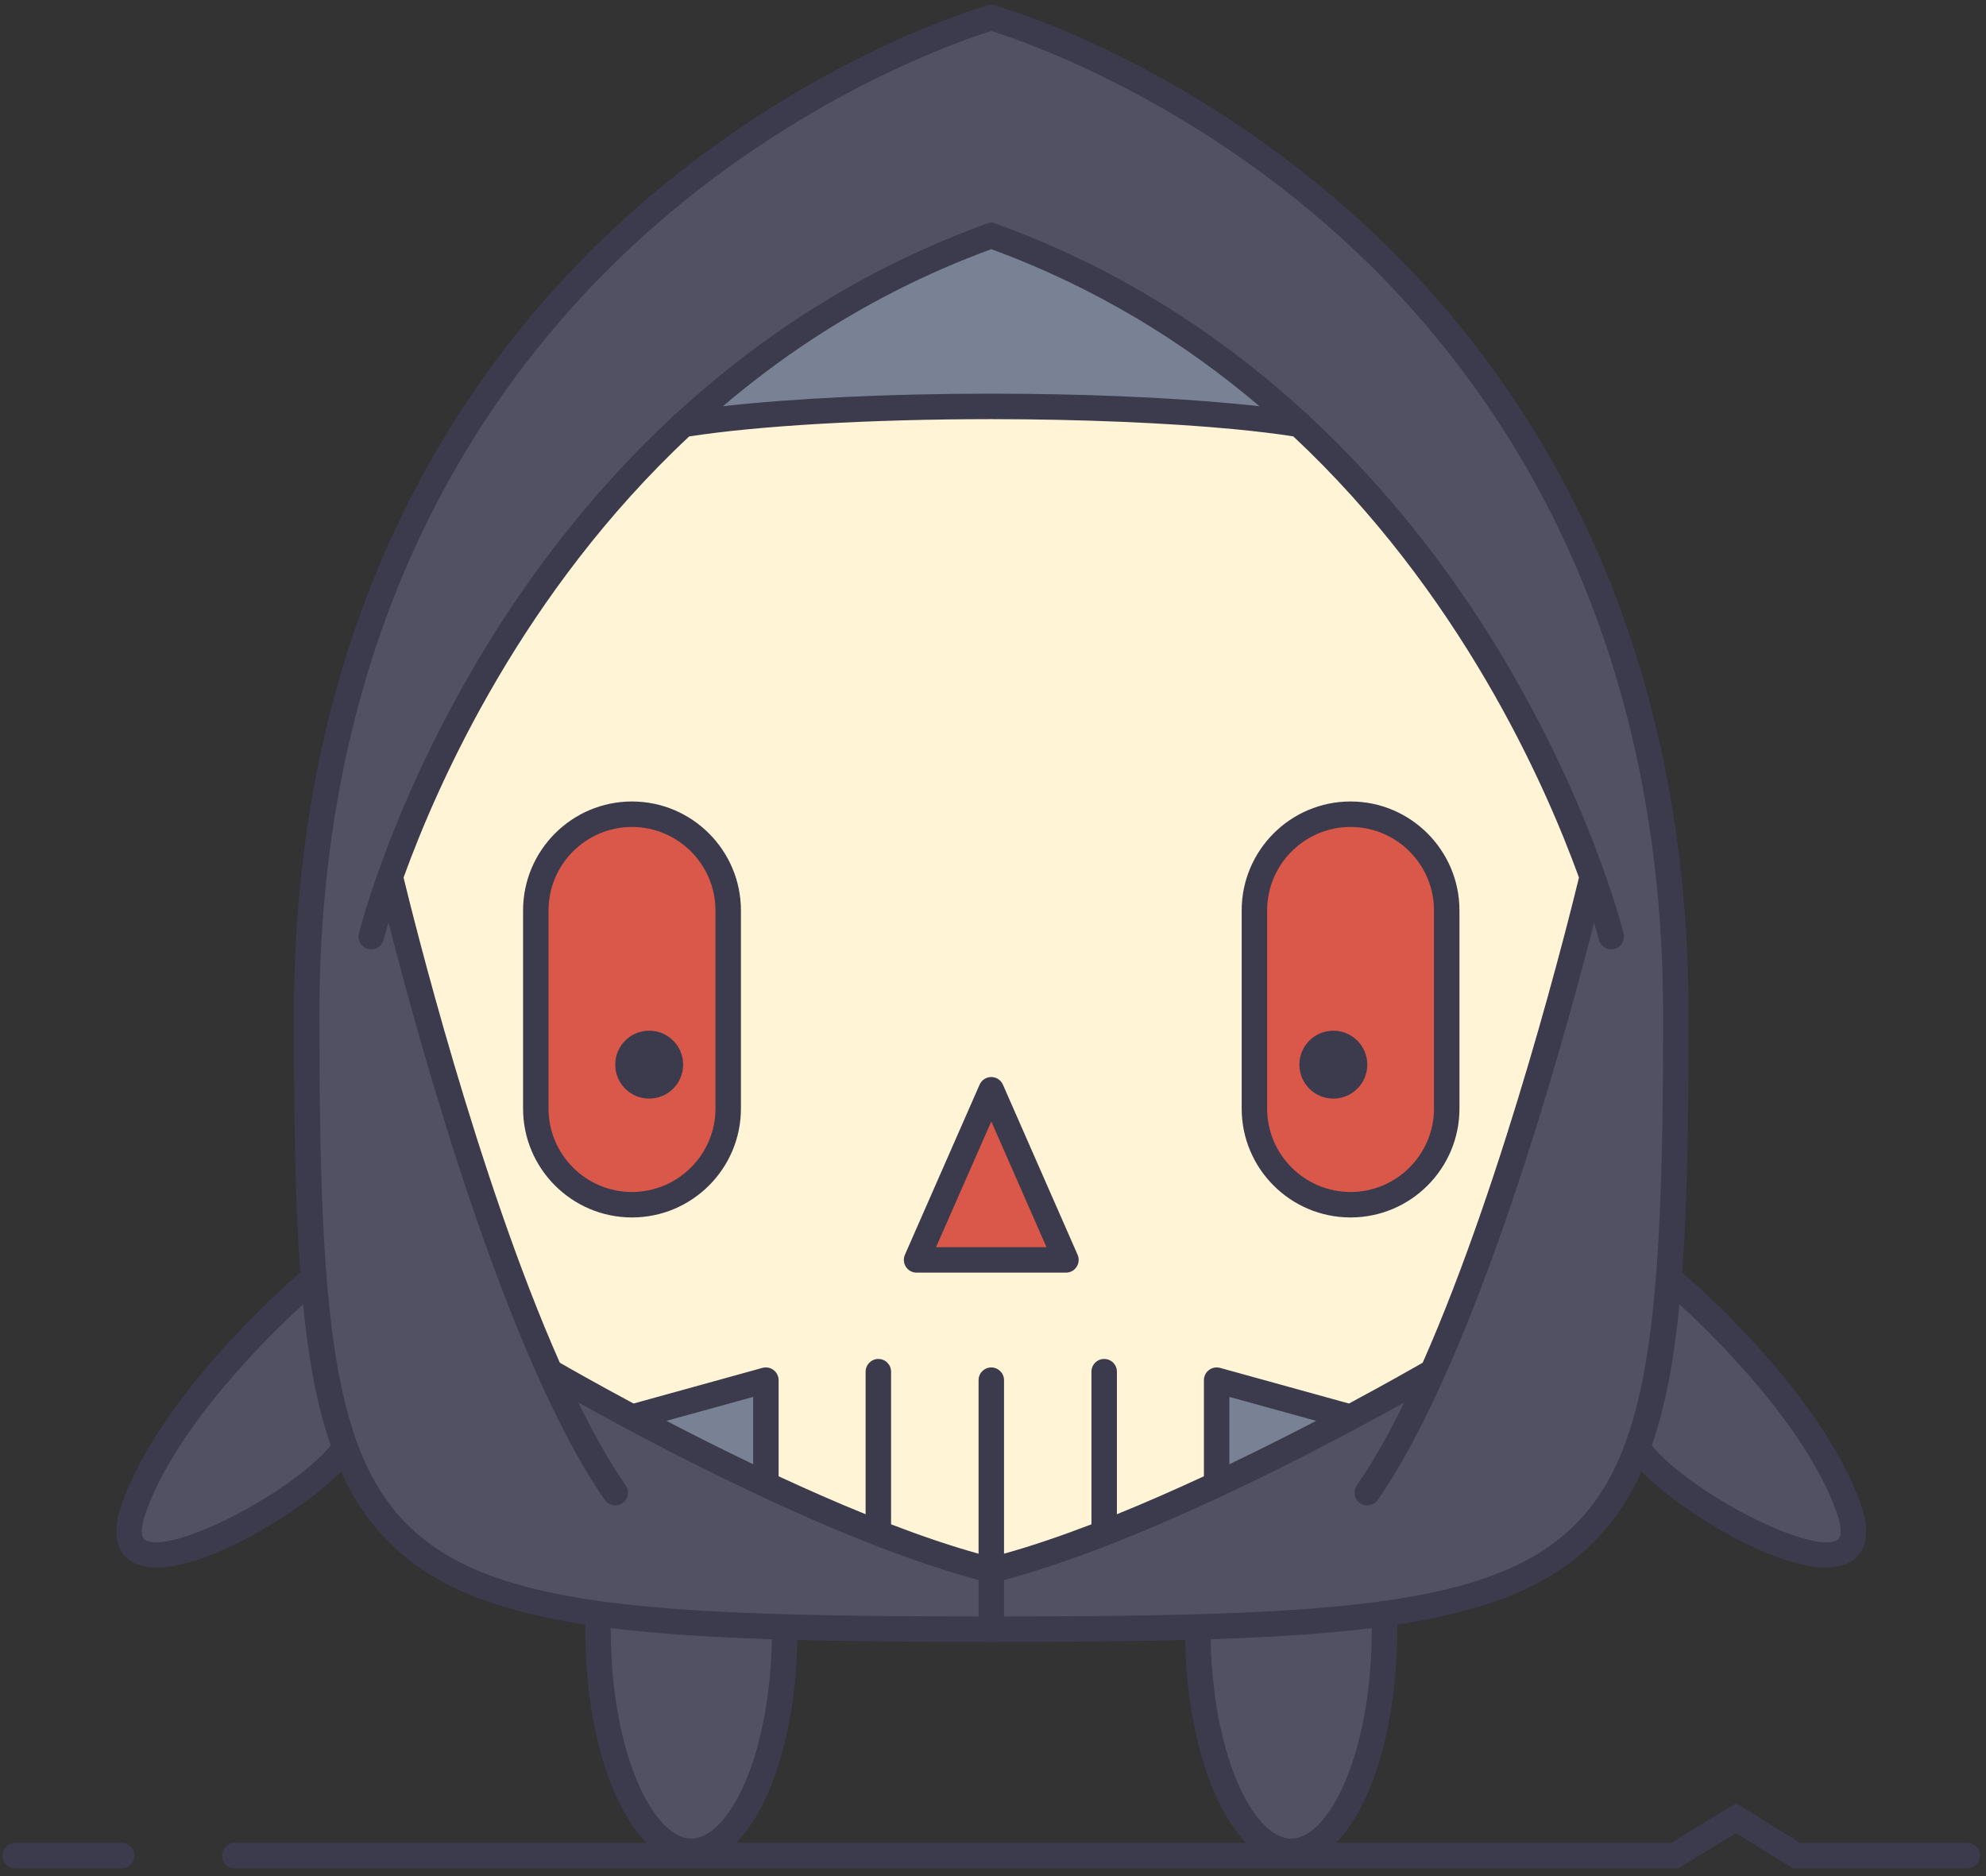 <?xml version="1.0" encoding="UTF-8" standalone="no"?>
<svg width="234px" height="221px" viewBox="0 0 234 221" version="1.1" xmlns="http://www.w3.org/2000/svg" xmlns:xlink="http://www.w3.org/1999/xlink">
    <rect x="0" y="0" width="234" height="221" fill="#333333" stroke="none"/>
    <!-- Generator: Sketch 39.1 (31720) - http://www.bohemiancoding.com/sketch -->
    <title>Slice 1</title>
    <desc>Created with Sketch.</desc>
    <defs></defs>
    <g id="Page-1" stroke="none" stroke-width="1" fill="none" fill-rule="evenodd">
        <path d="M74.46,94.913 C67.661,94.913 62.13,100.448 62.13,107.252 L62.13,130.583 C62.13,137.381 67.661,142.913 74.46,142.913 C81.265,142.913 86.8,137.381 86.8,130.583 L86.8,107.252 C86.8,100.448 81.265,94.913 74.46,94.913 L74.46,94.913 Z M159.13,94.913 C152.33,94.913 146.8,100.448 146.8,107.252 L146.8,130.583 C146.8,137.381 152.33,142.913 159.13,142.913 C165.93,142.913 171.46,137.381 171.46,130.583 L171.46,107.252 C171.46,100.448 165.93,94.913 159.13,94.913 L159.13,94.913 Z M116.8,127.373 C116.399,127.373 116.037,127.608 115.878,127.973 L107.078,148.014 C106.944,148.321 106.974,148.682 107.156,148.956 C107.344,149.244 107.654,149.413 107.99,149.413 L125.6,149.413 C125.94,149.413 126.25,149.242 126.43,148.967 C126.62,148.682 126.65,148.321 126.51,148.012 L117.712,127.974 C117.553,127.608 117.194,127.373 116.8,127.373 L116.8,127.373 Z M117.8,162.583 C117.8,162.031 117.352,161.583 116.8,161.583 C116.248,161.583 115.8,162.031 115.8,162.583 L115.8,183.68 L115.166,183.504 C112.081,182.649 108.597,181.48 104.812,180.03 L104.49,179.907 L104.49,161.583 C104.49,161.031 104.042,160.583 103.49,160.583 C102.938,160.583 102.49,161.031 102.49,161.583 L102.49,179.114 L101.803,178.836 C98.672,177.572 95.312,176.106 91.53,174.357 L91.24,174.222 L91.24,162.583 C91.24,162.273 91.094,161.977 90.848,161.791 C90.673,161.654 90.458,161.581 90.235,161.581 C90.145,161.581 90.056,161.592 89.969,161.616 L74.591,165.868 L74.414,165.773 C69.547,163.164 66.31,161.302 65.71,160.956 L65.568,160.875 L65.503,160.725 C55.691,138.589 47.918,107.017 47.063,103.49 L47.028,103.344 L47.08,103.203 C51.287,91.587 61.271,69.367 80.858,51.047 L80.971,50.942 L81.123,50.918 C89.278,49.647 102.611,48.882 116.79,48.873 C127.29,48.882 137.46,49.302 145.43,50.054 C148.18,50.32 150.48,50.599 152.46,50.909 L152.61,50.933 L152.72,51.038 C172.31,69.37 182.3,91.589 186.51,103.203 L186.56,103.344 L186.53,103.491 C185.13,109.247 177.68,139.061 168.09,160.725 L168.02,160.875 L167.88,160.956 C167.28,161.303 164.03,163.17 159.18,165.773 L159,165.868 L143.62,161.614 C143.53,161.592 143.45,161.581 143.35,161.581 C143.13,161.581 142.92,161.653 142.75,161.786 C142.5,161.977 142.35,162.273 142.35,162.583 L142.35,174.222 L142.06,174.357 C138.28,176.106 134.92,177.572 131.79,178.836 L131.1,179.114 L131.1,161.583 C131.1,161.031 130.65,160.583 130.1,160.583 C129.55,160.583 129.1,161.031 129.1,161.583 L129.1,179.907 L128.78,180.03 C125,181.477 121.52,182.646 118.434,183.504 L117.8,183.681 L117.8,162.583 L117.8,162.583 Z" id="Fill-64" fill="#FFF4D6"></path>
        <path d="M148.34,48.349 C147.47,48.25 146.56,48.16 145.62,48.071 C137.55,47.298 127.31,46.873 116.79,46.873 C105.063,46.873 93.562,47.411 85.235,48.349 L83.606,48.533 L84.855,47.471 C88.272,44.568 91.839,41.894 95.456,39.525 C102.087,35.181 109.21,31.6 116.628,28.882 L116.8,28.82 L116.972,28.882 C128.5,33.107 139.18,39.361 148.72,47.471 L149.97,48.534 L148.34,48.349 L148.34,48.349 Z M88.524,172.934 C85.197,171.343 81.753,169.621 78.288,167.816 L77.161,167.229 L89.24,163.896 L89.24,173.276 L88.524,172.934 L88.524,172.934 Z M144.35,163.896 L156.43,167.229 L155.3,167.816 C151.85,169.615 148.41,171.336 145.07,172.934 L144.35,173.276 L144.35,163.896 L144.35,163.896 Z" id="Fill-65" fill="#788294"></path>
        <path d="M76.49,121.913 C74.561,121.913 72.99,123.483 72.99,125.413 C72.99,127.342 74.561,128.913 76.49,128.913 C78.42,128.913 79.99,127.342 79.99,125.413 C79.99,123.483 78.42,121.913 76.49,121.913 L76.49,121.913 Z M74.46,140.913 C68.764,140.913 64.13,136.279 64.13,130.583 L64.13,107.252 C64.13,101.551 68.764,96.913 74.46,96.913 C80.161,96.913 84.8,101.551 84.8,107.252 L84.8,130.583 C84.8,136.279 80.161,140.913 74.46,140.913 L74.46,140.913 Z M157.1,121.913 C155.17,121.913 153.6,123.483 153.6,125.413 C153.6,127.342 155.17,128.913 157.1,128.913 C159.03,128.913 160.6,127.342 160.6,125.413 C160.6,123.483 159.03,121.913 157.1,121.913 L157.1,121.913 Z M159.13,140.913 C153.43,140.913 148.8,136.279 148.8,130.583 L148.8,107.252 C148.8,101.551 153.43,96.913 159.13,96.913 C164.83,96.913 169.46,101.551 169.46,107.252 L169.46,130.583 C169.46,136.279 164.83,140.913 159.13,140.913 L159.13,140.913 Z M109.524,147.413 L116.8,130.859 L124.07,147.413 L109.524,147.413 L109.524,147.413 Z" id="Fill-66" fill="#D95849"></path>
        <path d="M18.411,182.185 C17.81,182.185 17.311,182.084 16.93,181.886 C15.796,181.293 16.201,179.403 16.74,177.921 C20.395,167.723 30.987,157.287 35.372,153.273 L36.111,152.597 L36.208,153.594 C36.861,160.33 37.919,165.731 39.442,170.109 L39.534,170.374 L39.355,170.59 C35.254,175.575 23.313,182.185 18.411,182.185 L18.411,182.185 L18.411,182.185 Z M215.18,182.185 C210.29,182.185 198.35,175.576 194.23,170.591 L194.05,170.374 L194.15,170.108 C195.67,165.768 196.72,160.367 197.38,153.594 L197.48,152.597 L198.22,153.273 C202.6,157.287 213.2,167.723 216.85,177.923 C217.39,179.402 217.8,181.292 216.66,181.886 C216.28,182.085 215.78,182.185 215.18,182.185 L215.18,182.185 Z M117.8,185.738 L118.171,185.639 C134.85,181.203 156.63,169.564 165.22,164.766 L166.61,163.985 L165.91,165.423 C163.98,169.353 162.09,172.663 160.28,175.257 C160.12,175.479 160.07,175.745 160.11,176.007 C160.16,176.271 160.31,176.5 160.52,176.652 C160.7,176.77 160.89,176.833 161.1,176.833 C161.43,176.833 161.74,176.674 161.92,176.409 C173.51,159.728 183.55,123.403 187.34,108.559 L187.78,106.814 L188.3,108.539 C188.63,109.646 188.86,110.494 188.88,110.613 C188.99,111.023 189.39,111.337 189.85,111.337 C189.93,111.337 190.01,111.328 190.09,111.307 C190.62,111.173 190.95,110.629 190.81,110.093 C190.78,109.936 187,94.583 175.82,76.324 C169.63,66.208 162.31,57.193 154.08,49.529 C153.92,49.327 153.8,49.216 153.68,49.145 L153.63,49.118 L153.59,49.081 C142.76,39.118 130.5,31.625 117.131,26.813 L116.798,26.693 L116.456,26.814 C108.727,29.601 101.299,33.314 94.385,37.85 C89.374,41.131 84.538,44.91 80.009,49.081 L79.964,49.122 L79.911,49.15 C79.786,49.219 79.669,49.325 79.575,49.456 C71.281,57.193 63.965,66.208 57.767,76.325 C46.831,94.193 42.936,109.453 42.775,110.093 C42.642,110.629 42.967,111.173 43.501,111.307 C43.569,111.325 43.646,111.333 43.74,111.333 C44.202,111.333 44.604,111.02 44.715,110.572 C44.727,110.488 44.963,109.632 45.302,108.526 L45.825,106.818 L46.265,108.549 C50.031,123.378 60.046,159.676 71.67,176.408 C71.854,176.674 72.161,176.833 72.49,176.833 C72.695,176.833 72.895,176.77 73.065,176.652 C73.284,176.5 73.432,176.271 73.478,176.007 C73.524,175.745 73.466,175.479 73.312,175.26 C71.49,172.643 69.6,169.334 67.69,165.422 L66.99,163.987 L68.384,164.766 C76.756,169.447 98.023,180.829 114.643,185.42 C114.889,185.494 115.117,185.555 115.345,185.617 L115.714,185.716 L115.8,186.123 L115.8,190.913 L115.3,190.913 C98.47,190.903 85.146,190.677 74.828,189.61 C70.054,189.112 66.073,188.457 62.659,187.608 C56.565,186.097 52.106,183.958 48.628,180.876 C38.728,172.101 37.13,155.621 37.13,119.583 C37.13,70.951 58.823,41.874 77.021,26.045 C95.543,9.935 114.548,3.819 116.653,3.174 L116.8,3.13 L116.946,3.175 C119.055,3.822 138.08,9.959 156.57,26.045 C174.77,41.873 196.46,70.949 196.46,119.583 C196.46,155.621 194.86,172.101 184.96,180.876 C181.48,183.958 177.02,186.097 170.93,187.608 C167.52,188.457 163.54,189.112 158.76,189.61 C148.44,190.677 135.12,190.903 118.3,190.913 L117.8,190.913 L117.8,185.738 L117.8,185.738 Z M81.46,217.083 C76.631,217.083 71.46,206.968 71.46,191.913 L71.468,191.793 L71.468,191.225 L72.033,191.287 C72.878,191.395 73.742,191.496 74.625,191.575 C79.188,192.057 84.531,192.393 90.967,192.602 L91.46,192.619 L91.45,193.112 C91.317,200.062 90.043,206.421 87.862,211.017 C85.996,214.928 83.723,217.083 81.46,217.083 L81.46,217.083 Z M152.13,217.083 C148.78,217.083 145.43,212.27 143.59,204.822 C142.72,201.261 142.23,197.321 142.14,193.113 L142.13,192.619 L142.62,192.602 C149.06,192.393 154.4,192.057 158.96,191.576 C159.85,191.496 160.72,191.395 161.57,191.287 L162.13,191.214 L162.13,191.913 C162.13,206.968 156.96,217.083 152.13,217.083 L152.13,217.083 Z" id="Fill-67" fill="#515163"></path>
        <path d="M15.83,218.583 C15.83,219.413 15.16,220.083 14.33,220.083 L1.8,220.083 C0.97,220.083 0.3,219.413 0.3,218.583 C0.3,217.752 0.97,217.083 1.8,217.083 L14.33,217.083 C15.16,217.083 15.83,217.752 15.83,218.583 L15.83,218.583 Z M80.49,125.413 C80.49,127.623 78.7,129.413 76.49,129.413 C74.28,129.413 72.49,127.623 72.49,125.413 C72.49,123.203 74.28,121.413 76.49,121.413 C78.7,121.413 80.49,123.203 80.49,125.413 L80.49,125.413 Z M84.3,130.583 C84.3,136.002 79.88,140.413 74.46,140.413 C69.04,140.413 64.63,136.002 64.63,130.583 L64.63,107.252 C64.63,101.833 69.04,97.413 74.46,97.413 C79.88,97.413 84.3,101.833 84.3,107.252 L84.3,130.583 L84.3,130.583 Z M74.46,94.413 C67.39,94.413 61.63,100.172 61.63,107.252 L61.63,130.583 C61.63,137.663 67.39,143.413 74.46,143.413 C81.54,143.413 87.3,137.663 87.3,130.583 L87.3,107.252 C87.3,100.172 81.54,94.413 74.46,94.413 L74.46,94.413 Z M116.8,132.102 L123.3,146.913 L110.29,146.913 L116.8,132.102 L116.8,132.102 Z M107.99,149.913 L125.6,149.913 C126.1,149.913 126.58,149.663 126.85,149.233 C127.13,148.813 127.17,148.273 126.97,147.813 L118.17,127.773 C117.93,127.222 117.39,126.873 116.8,126.873 C116.2,126.873 115.66,127.222 115.42,127.773 L106.62,147.813 C106.42,148.273 106.46,148.813 106.74,149.233 C107.02,149.663 107.49,149.913 107.99,149.913 L107.99,149.913 Z M153.1,125.413 C153.1,123.203 154.89,121.413 157.1,121.413 C159.31,121.413 161.1,123.203 161.1,125.413 C161.1,127.623 159.31,129.413 157.1,129.413 C154.89,129.413 153.1,127.623 153.1,125.413 L153.1,125.413 Z M149.3,107.252 C149.3,101.833 153.71,97.413 159.13,97.413 C164.55,97.413 168.96,101.833 168.96,107.252 L168.96,130.583 C168.96,136.002 164.55,140.413 159.13,140.413 C153.71,140.413 149.3,136.002 149.3,130.583 L149.3,107.252 L149.3,107.252 Z M159.13,143.413 C166.21,143.413 171.96,137.663 171.96,130.583 L171.96,107.252 C171.96,100.172 166.21,94.413 159.13,94.413 C152.05,94.413 146.3,100.172 146.3,107.252 L146.3,130.583 C146.3,137.663 152.05,143.413 159.13,143.413 L159.13,143.413 Z M152.13,216.583 C149.13,216.583 145.89,212.052 144.08,204.703 C143.26,201.373 142.73,197.443 142.64,193.102 C148.77,192.903 154.19,192.583 159.01,192.073 C159.9,191.993 160.78,191.892 161.63,191.783 L161.63,191.913 C161.63,206.453 156.62,216.583 152.13,216.583 L152.13,216.583 Z M86.74,217.083 C88.03,215.783 89.2,214.012 90.2,211.863 C92.41,207.132 93.81,200.583 93.95,193.193 C100.72,193.363 108.3,193.413 116.8,193.413 C125.29,193.413 132.87,193.363 139.64,193.193 C139.72,197.632 140.27,201.773 141.18,205.403 C142.44,210.542 144.43,214.642 146.86,217.083 L86.74,217.083 L86.74,217.083 Z M81.46,216.583 C76.97,216.583 71.96,206.453 71.96,191.913 C71.96,191.873 71.97,191.823 71.97,191.783 C72.82,191.892 73.69,191.993 74.58,192.073 C79.4,192.583 84.82,192.903 90.95,193.102 C90.81,200.483 89.38,206.653 87.41,210.802 C85.66,214.472 83.5,216.583 81.46,216.583 L81.46,216.583 Z M155.07,167.373 C151.98,168.983 148.51,170.733 144.85,172.483 L144.85,164.552 L155.07,167.373 L155.07,167.373 Z M85.18,47.852 C88.45,45.073 91.96,42.413 95.73,39.943 C102.02,35.823 109.02,32.203 116.8,29.352 C129.24,33.913 139.68,40.443 148.4,47.852 C147.52,47.752 146.61,47.663 145.67,47.573 C137.73,46.813 127.53,46.373 116.79,46.373 C104.78,46.373 93.43,46.922 85.18,47.852 L85.18,47.852 Z M88.74,164.552 L88.74,172.483 C85.08,170.733 81.61,168.983 78.52,167.373 L88.74,164.552 L88.74,164.552 Z M103.49,160.083 C102.67,160.083 101.99,160.752 101.99,161.583 L101.99,178.373 C98.55,176.983 95.09,175.453 91.74,173.903 L91.74,162.583 C91.74,162.113 91.52,161.672 91.15,161.392 C90.78,161.102 90.29,161.012 89.84,161.132 L74.65,165.333 C70.23,162.962 67.05,161.153 65.96,160.523 C56.2,138.502 48.56,107.542 47.55,103.373 C51.65,92.052 61.61,69.733 81.2,51.413 C89.35,50.142 102.58,49.382 116.79,49.373 C127.45,49.382 137.55,49.813 145.38,50.552 C147.98,50.802 150.34,51.083 152.38,51.403 C171.97,69.733 181.94,92.063 186.04,103.373 C185.02,107.583 177.38,138.512 167.63,160.523 C166.54,161.153 163.36,162.962 158.94,165.333 L143.75,161.132 C143.3,161.012 142.81,161.102 142.44,161.392 C142.07,161.672 141.85,162.113 141.85,162.583 L141.85,173.903 C138.5,175.453 135.04,176.983 131.6,178.373 L131.6,161.583 C131.6,160.752 130.93,160.083 130.1,160.083 C129.27,160.083 128.6,160.752 128.6,161.583 L128.6,179.563 C125.05,180.922 121.57,182.113 118.3,183.023 L118.3,162.583 C118.3,161.752 117.62,161.083 116.8,161.083 C115.97,161.083 115.3,161.752 115.3,162.583 L115.3,183.023 C112.02,182.113 108.54,180.922 104.99,179.563 L104.99,161.583 C104.99,160.752 104.32,160.083 103.49,160.083 L103.49,160.083 Z M62.78,187.123 C56.85,185.653 52.38,183.533 48.96,180.502 C39.2,171.852 37.63,155.462 37.63,119.583 C37.63,71.132 59.23,42.182 77.35,26.422 C95.48,10.653 113.86,4.552 116.8,3.653 C119.73,4.552 138.11,10.653 156.24,26.422 C174.36,42.182 195.96,71.132 195.96,119.583 C195.96,155.462 194.39,171.852 184.63,180.502 C181.21,183.533 176.74,185.653 170.81,187.123 C167.31,187.993 163.31,188.632 158.71,189.113 C148.47,190.172 135.29,190.403 118.3,190.413 L118.3,186.123 C134.88,181.712 156.51,170.203 165.46,165.203 C163.64,168.913 161.77,172.243 159.87,174.972 C159.39,175.653 159.56,176.592 160.24,177.063 C160.5,177.243 160.8,177.333 161.1,177.333 C161.57,177.333 162.04,177.113 162.33,176.693 C174.1,159.752 184.33,122.382 187.82,108.682 C188.19,109.913 188.38,110.632 188.39,110.693 C188.59,111.502 189.41,111.993 190.21,111.792 C191.01,111.592 191.5,110.773 191.3,109.972 C191.15,109.333 187.29,94.102 176.25,76.063 C171.17,67.773 164.03,58.113 154.42,49.163 C154.29,48.983 154.12,48.823 153.93,48.712 C144.3,39.852 132.24,31.722 117.3,26.342 L116.8,26.163 L116.29,26.342 C108.05,29.313 100.68,33.123 94.11,37.432 C88.78,40.922 83.98,44.743 79.67,48.712 C79.47,48.823 79.3,48.983 79.17,49.163 C69.56,58.113 62.42,67.773 57.34,76.063 C46.3,94.102 42.45,109.333 42.29,109.972 C42.09,110.773 42.58,111.592 43.38,111.792 C43.5,111.823 43.62,111.833 43.74,111.833 C44.42,111.833 45.03,111.373 45.2,110.693 C45.21,110.632 45.4,109.913 45.78,108.672 C49.26,122.373 59.49,159.752 71.26,176.693 C71.55,177.113 72.02,177.333 72.49,177.333 C72.79,177.333 73.09,177.243 73.35,177.063 C74.03,176.592 74.2,175.653 73.72,174.972 C71.82,172.243 69.95,168.913 68.14,165.203 C76.94,170.123 98.04,181.352 114.51,185.903 C114.78,185.983 115.04,186.052 115.3,186.123 L115.3,190.413 C98.3,190.403 85.12,190.172 74.88,189.113 C70.28,188.632 66.28,187.993 62.78,187.123 L62.78,187.123 Z M17.16,181.443 C16.28,180.983 16.9,178.943 17.21,178.092 C20.88,167.852 31.82,157.203 35.71,153.642 C36.35,160.233 37.38,165.703 38.97,170.273 C34.41,175.813 20.37,183.113 17.16,181.443 L17.16,181.443 Z M216.38,178.092 C216.69,178.943 217.31,180.983 216.43,181.443 C213.21,183.113 199.19,175.813 194.62,170.273 C196.22,165.703 197.24,160.233 197.88,153.642 C201.77,157.203 212.71,167.852 216.38,178.092 L216.38,178.092 Z M231.8,217.083 L212.09,217.083 L204.57,212.422 L196.91,217.083 L157.4,217.083 C161.7,212.752 164.63,203.233 164.63,191.913 C164.63,191.733 164.62,191.552 164.62,191.373 C167.09,190.993 169.38,190.542 171.5,190.012 C177.94,188.432 182.82,186.113 186.62,182.743 C189.5,180.203 191.7,177.123 193.4,173.352 C198.29,178.233 208.95,184.653 215.16,184.653 C216.18,184.653 217.08,184.483 217.81,184.102 C219.32,183.323 220.78,181.462 219.21,177.073 C214.46,163.852 199.09,150.663 198.43,150.102 C198.36,150.042 198.28,149.993 198.2,149.953 C198.82,141.602 198.96,131.613 198.96,119.583 C198.96,69.943 176.75,40.243 158.11,24.073 C137.92,6.552 118.04,0.873 117.2,0.632 L116.8,0.523 L116.39,0.632 C115.56,0.873 95.67,6.552 75.48,24.073 C56.84,40.243 34.63,69.943 34.63,119.583 C34.63,131.613 34.77,141.602 35.39,149.953 C35.31,149.993 35.23,150.042 35.16,150.102 C34.51,150.663 19.13,163.852 14.38,177.073 C12.81,181.462 14.27,183.323 15.78,184.102 C16.51,184.483 17.41,184.653 18.43,184.653 C24.64,184.653 35.31,178.233 40.19,173.352 C41.89,177.123 44.1,180.203 46.97,182.743 C50.77,186.113 55.65,188.432 62.09,190.012 C64.21,190.542 66.5,190.993 68.97,191.373 C68.97,191.552 68.96,191.733 68.96,191.913 C68.96,203.233 71.89,212.752 76.19,217.083 L27.66,217.083 C26.83,217.083 26.16,217.752 26.16,218.583 C26.16,219.413 26.83,220.083 27.66,220.083 L197.75,220.083 L204.55,215.943 L211.23,220.083 L231.8,220.083 C232.62,220.083 233.3,219.413 233.3,218.583 C233.3,217.752 232.62,217.083 231.8,217.083 L231.8,217.083 Z" id="Fill-68" fill="#3B3B4D"></path>
    </g>
</svg>